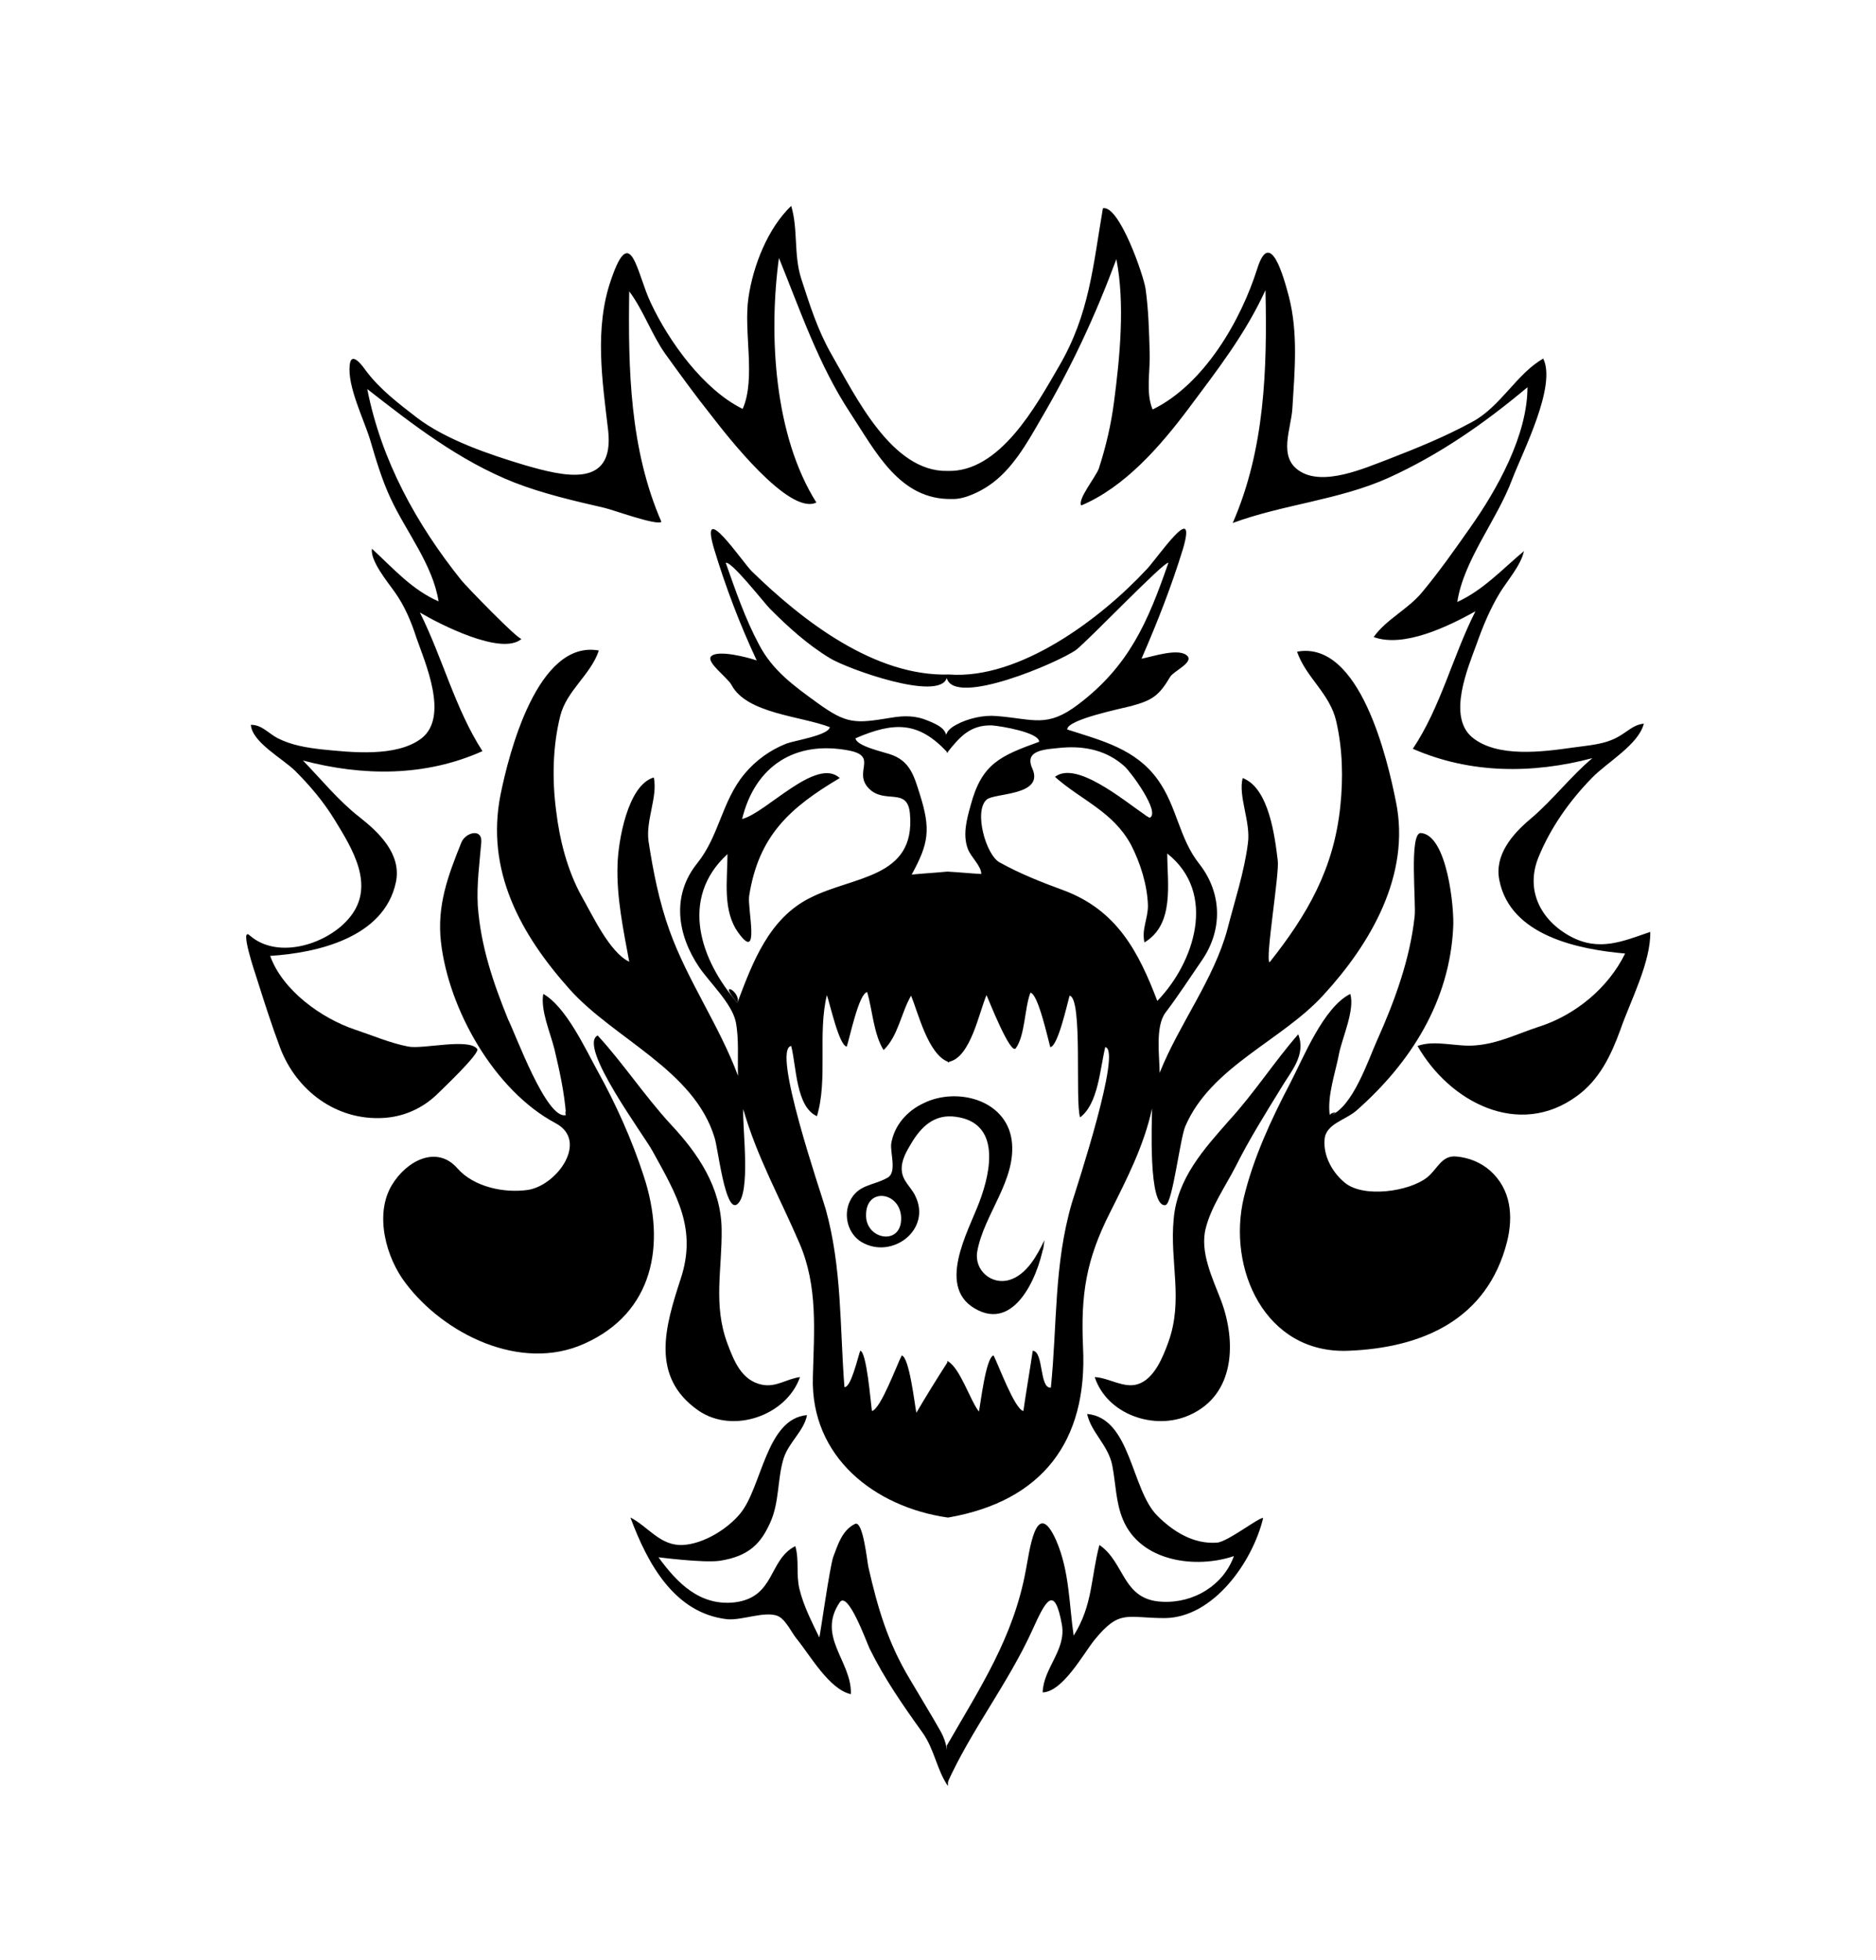 <?xml version="1.0" encoding="utf-8"?>
<!-- Generator: Adobe Illustrator 18.1.1, SVG Export Plug-In . SVG Version: 6.00 Build 0)  -->
<svg version="1.1" xmlns="http://www.w3.org/2000/svg" xmlns:xlink="http://www.w3.org/1999/xlink" x="0px" y="0px"
	 viewBox="0 0 320.8 335" enable-background="new 0 0 320.8 335" xml:space="preserve">
<g id="Layer_1">
</g>
<g id="Layer_2">
	<g>
		<g>
			<g>
				<path d="M161.9,298.4c5.7-9.9,11.4-18.5,13.5-29.9c0.6-2.9,1.7-13,5.2-5.2c2.3,5.3,2.2,10.9,3,16.3c3.3-5.3,2.9-9.8,4.4-15.5
					c4.4,3,3.9,9.4,10.7,9.7c5.4,0.3,10.5-2.8,12.3-7.8c-6.5,2.2-16,1-19-6.3c-1.2-2.9-1.2-6.1-1.8-9.2c-0.7-3.5-3.6-5.6-4.3-8.8
					c7.5,0.7,7.5,12.9,12,17.4c2.7,2.7,6.2,4.9,10.2,4.6c1.8-0.1,7.4-4.5,7.9-4.2c-1.8,7.5-8.5,17-16.8,17.1
					c-6.6,0-7.7-1.6-12.1,3.8c-1.9,2.4-5.4,8.8-8.8,8.9c0.1-4.1,4-7.2,3.3-11.5c-1.3-7.3-2.9-3.9-5,0.7
					c-4.2,9.3-10.6,17.3-14.7,26.5C161.9,303,161.9,300.7,161.9,298.4C162.7,297.1,161.9,300.7,161.9,298.4z"/>
				<path d="M227.4,190.7c3.9-1.3,6.6-9.6,8.1-12.9c3-6.7,5.6-13.8,6.4-21.1c0.3-2.2-1-14.5,1.1-14.3c4.5,0.4,5.7,12.9,5.5,16.1
					c-0.6,12.6-7.2,23.1-16.5,31.3c-1.9,1.7-5.4,2.3-5.5,5.1c-0.2,2.8,1.4,5.6,3.5,7.3c3.2,2.6,10.9,1.5,14-0.9
					c1.8-1.4,2.5-3.9,5.1-3.6c2.1,0.2,4.1,1,5.7,2.4c3.6,3.2,4,7.8,2.9,12.2c-3.4,13.3-14.5,18.1-27.1,18.6
					c-14.3,0.6-20.8-14.1-17.9-26.2c1.6-6.7,4.7-13.4,7.9-19.5c2.3-4.4,5.7-13,10.3-15.3c0.8,2.7-1.3,7.3-1.9,10.1
					C228.4,183.3,226.9,187.3,227.4,190.7C229.7,189.9,227.3,190.1,227.4,190.7z"/>
				<path d="M222,176.8c1.4,3.6-1.3,6.4-3,9.3c-2.7,4.4-5.4,8.7-7.7,13.3c-1.7,3.3-4.2,6.9-5.1,10.5c-1.1,4.1,1.2,8.7,2.6,12.4
					c2.6,6.9,2.5,16.1-5.4,19.6c-6,2.7-14.1-0.1-16.2-6.5c2.4,0.1,5,2,7.4,1.2c2.8-0.9,4.3-4.7,5.2-7.2c2.6-7.2,0.2-13.7,0.9-21
					c0.6-7,5.2-12,9.6-17C214.5,186.8,217.9,181.5,222,176.8C222.8,178.8,221,177.8,222,176.8z"/>
			</g>
			<g>
				<g>
					<path d="M238.7,137c-1.4-7-6.1-27.6-16.9-25.6c1.5,4.4,5.6,7.1,6.7,11.9c1.1,4.8,1.2,9.7,0.7,14.5
						c-1.1,10.7-5.6,18.5-12.1,26.7c-0.8-0.4,1.7-15.1,1.4-17.4c-0.5-4.1-1.5-12.4-6-14.1c-0.8,3.1,1.4,7.5,0.9,11.1
						c-0.6,4.9-2.3,10-3.5,14.7c-2.3,8.6-8.3,16.3-11.6,24.6c0-2.7-0.8-7.9,1-10.3c2.2-2.9,4.2-6,6.2-8.9c3.6-5.2,3.5-11.5-0.4-16.5
						c-3.5-4.4-3.8-9.8-7.1-14.4c-3.8-5.3-9.6-6.7-15.5-8.6c-0.1-1.7,9.4-3.6,10.9-4c3.7-1,4.8-1.8,6.7-5c0.5-0.9,3.9-2.4,3-3.5
						c-1.3-1.6-6.2,0.1-7.9,0.4c2.7-6.2,5.1-12.3,7.1-18.8c2.5-8.6-4.3,1.5-6.2,3.5c-7.8,8.4-21.7,18.9-33.8,18c0,0,0,0,0,0
						c-12.7,0.4-25.1-9.2-33.8-17.7c-1.5-1.5-9-12.6-6.4-3.8c2,6.6,4.4,12.9,7.3,19.1c-1.4-0.5-6.7-1.9-7.8-0.7
						c-0.9,1,2.8,3.6,3.5,4.9c2.6,4.9,11.9,5.3,16.8,7.2c-0.2,1.4-6.1,2.3-7.4,2.8c-2.8,1.1-5.3,2.9-7.2,5.2
						c-3.9,4.7-4.3,10.6-8.1,15.3c-4.4,5.5-3.4,12.2,0.4,17.8c1.8,2.6,5.5,6.1,6.2,9.2c0.6,2.9,0.3,6.4,0.4,9.3
						c-3.2-8.6-8.6-16.2-11.7-24.8c-1.8-5-2.8-10.1-3.6-15.3c-0.5-3.6,1.6-7.6,0.9-10.9c-4.5,1.3-6.1,11-6.2,14.9
						c-0.2,5.5,1,11.2,2,16.6c-3.4-1.6-6.4-8.2-8.2-11.3c-2.4-4.4-3.7-9.5-4.3-14.5c-0.7-5.3-0.6-11,0.7-16.2
						c1.1-4.4,5.2-7,6.6-11.2c-10.5-1.9-15.4,17.7-16.8,24.6c-2.6,13,3.4,23.9,11.8,33.3c7.6,8.5,21.3,13.8,24.8,25.4
						c0.6,1.9,1.8,12.7,3.8,11.4c2.5-1.7,0.9-13.3,1.1-16.3c2.3,8.1,6.3,15.2,9.6,22.9c3.2,7.4,2.5,15,2.3,22.9
						c-0.4,13.7,10.6,22.2,23,24c0,0,0,0,0,0c0,0,0.1,0,0.1,0c0,0,0.1,0,0.1,0c0,0,0,0,0,0c16-2.8,23.8-13,23-29.1
						c-0.4-9,0.5-14.9,4.6-23c2.9-5.8,5.8-11.4,7.2-17.8c0,2-0.7,17,2.3,16.5c1.2-0.2,2.5-11.5,3.4-13.5
						c4.4-10.2,16.5-14.6,23.6-22.4C234.3,161.4,241.3,149.6,238.7,137z M139.7,120.1c-4-2.9-7.6-5.5-9.9-9.9c-2.4-4.5-4-9.2-5.7-14
						c1-0.3,6.6,6.9,7.6,7.9c3.1,3.1,6.4,6.1,10.2,8.4c2.9,1.8,18.7,7.5,20,3.4c1.3,5,19.2-2.7,22.1-4.8
						c2.1-1.6,15.1-15.2,15.8-14.9c-3.5,10.1-6.7,17.6-15.4,24.2c-5.4,4.1-7.6,2.5-14,2c-2.2-0.2-4.9,0.4-6.9,1.5
						c-1.1,0.6-1.5,1.1-1.7,1.7c-0.3-1-1.1-1.6-3.1-2.4c-2.1-0.9-4.1-0.9-6.4-0.5C146.2,123.7,144.8,123.8,139.7,120.1z
						 M165.5,145.1c0.5,1.4,2.3,2.9,2.3,4.3c-1.9-0.1-3.8-0.3-5.7-0.4c0,0,0,0,0,0c0,0-0.1,0-0.1,0c0,0-0.1,0-0.1,0c0,0,0,0,0,0
						c-2,0.2-4,0.3-6,0.5c2.9-5.3,3.3-7.7,1.4-13.7c-1-3.2-1.7-5.8-5.2-6.9c-1.2-0.4-5.7-1.4-5.8-2.7c6.7-2.9,10.8-2.8,15.6,2.3
						c0,0.1,0,0.1,0,0.2c0,0,0.1-0.1,0.1-0.1c0,0,0.1,0.1,0.1,0.1c0-0.1,0-0.1,0-0.2c2-2.5,3.8-4.6,7.5-4.5c1.5,0.1,8.1,1.2,8.1,2.8
						c-6.6,2.4-9.8,3.7-11.7,10.8C165.3,140.1,164.6,142.7,165.5,145.1z M126.1,171.4c-6.3-7.2-10-17.8-1.7-25.4
						c0,4.5-0.9,9.7,1.9,13.5c3.7,5.1,1.5-4.2,1.8-6.3c1.6-10.3,6.9-15.1,15.5-20.2c-4-3.7-12.6,6-16.7,7c2.2-9,9-13.5,18.3-11.7
						c5,1,0.7,3.6,3.3,6.4c2.7,2.9,6.7-0.3,7.1,4.4c1,11.1-9.7,10.6-17.1,14.4C131.5,157,128.7,164.5,126.1,171.4z M183.3,205.6
						c-3.1,10.6-2.5,20.8-3.6,31.6c-2,0.2-1.2-6.2-3.1-6.3c-0.5,3.4-1.1,6.8-1.6,10.3c-1.5-0.3-4.3-8-5.1-9.5
						c-1.3,0.3-2.2,8.1-2.5,9.6c-1.5-1.9-3.2-7.4-5.3-8.6c0,0,0-0.1,0-0.1c0,0,0,0.1,0,0.1c0,0-0.1-0.1-0.1-0.1c0,0.1,0,0.2,0,0.3
						c-1.8,2.8-3.6,5.7-5.3,8.6c-0.3-1.5-1.2-9.5-2.5-9.8c-0.8,1.5-3.6,9.2-5.1,9.5c-0.2-1.4-0.9-10.2-2-10.3
						c-0.4,1.1-1.6,6.4-2.7,6.2c-0.8-10.3-0.4-20.3-3.2-30.4c-0.8-2.8-9.3-27.4-5.9-27.9c0.9,3.5,0.8,10.4,4.4,12
						c1.9-6.3,0.1-14.1,1.7-20.7c0.5,1.4,2.1,8.7,3.4,8.8c0.5-1.5,2.1-9.2,3.5-9.3c0.9,3.1,1.1,7.2,2.8,9.9c2.5-2.4,3-6.4,4.7-9.3
						c1.2,2.9,2.9,10,6.3,11.3c0,0,0,0.1,0,0.1c0,0,0.1,0,0.1,0c0,0,0,0,0.1,0c0,0,0,0,0-0.1c3.7-0.8,5.1-8.4,6.4-11.4
						c0.4,0.9,4.1,10.3,5,9.1c1.6-2.2,1.5-6.9,2.5-9.5c1.3,0.1,3,7.9,3.4,9.3c1.3-0.1,2.9-7.4,3.3-8.8c2.3,0.4,0.9,18.2,1.8,20.8
						c3.1-2.3,3.4-8.3,4.3-12C191.9,179.4,184.1,203,183.3,205.6z M181.9,152.2c-3.8-1.4-7.4-2.8-11-4.8c-2.3-1.3-4.4-8.7-2.2-10.7
						c1.3-1.2,10-0.6,7.8-5.4c-1.4-3.2,2.4-3.2,5.2-3.5c3.9-0.3,7.6,0.5,10.6,3.2c1.1,1,6.2,7.9,4.3,8.8c-0.6-0.3-0.8-0.5-0.8-0.5
						c-3.8-2.6-11.8-9.3-15.4-6.5c4.5,4,9.9,5.9,13,11.6c1.6,3.1,2.8,6.9,2.9,10.4c0,2.3-1.1,4-0.6,6.3c5.2-3.1,3.9-10.1,3.9-15.2
						c8.6,6.8,4.6,18.7-1.7,25.2C194.7,162.7,191,155.6,181.9,152.2z"/>
					<path d="M195.8,139.4c0.3,0.2,0.5,0.4,0.8,0.5C196.7,139.9,195.8,139.4,195.8,139.4z"/>
					<path d="M126.1,171.4C126.8,169.5,122.5,167.3,126.1,171.4L126.1,171.4z"/>
				</g>
				<path d="M268.6,160.1c-5.2-2.8-7.8-8-5.5-13.6c2.1-5.1,5.3-9.6,9.1-13.5c2.6-2.7,8-5.7,8.9-9.3c-1.8,0.2-2.7,1.3-4.3,2.2
					c-2.4,1.4-5.2,1.5-7.9,1.9c-5,0.7-12.9,1.8-17.2-1.8c-4.2-3.6-0.7-11.8,0.8-15.9c1.1-3.1,2.3-6,4-8.8c1.3-2.1,3.6-4.7,4.1-7.1
					c-3.7,3.1-7,6.7-11.4,8.7c1.1-7.2,6.8-14,9.4-21c1.8-4.7,7.6-15.9,5.3-20.6c-4.6,2.6-7.3,8.3-12.3,10.9
					c-4.6,2.5-9.3,4.4-14.2,6.3c-4,1.5-11.1,4.7-15.2,2c-3.7-2.4-1.4-7.2-1.2-10.7c0.4-6.4,1-12.9-0.6-19.1
					c-0.9-3.4-3.2-11.8-5.4-4.8c-2.8,8.9-9.1,19.8-17.9,24.1c-1.2-2.8-0.4-6.6-0.5-9.6c-0.1-3.7-0.2-7.4-0.7-11
					c-0.3-2.2-4.5-14.4-7.3-13.8c-1.7,9.9-2.3,18.1-7.5,27c-3.9,6.7-10.1,18.2-19.1,17.9c-9.5,0.2-15.7-12.8-19.8-19.9
					c-2.4-4.2-3.7-8.4-5.2-13c-1.3-4.1-0.5-8.4-1.7-12.4c-4,3.8-6.5,10.2-7.3,15.6c-0.9,5.8,1.3,13.9-1,19.1
					c-6.7-3.3-12.6-11.5-15.7-18.1c-2.4-5-3.4-14-6.8-4c-2.9,8.3-1.5,17.3-0.5,25.8c1.1,10.1-7.7,7.8-14.3,5.9
					c-6-1.8-13.4-4.3-18.4-8.1c-3.1-2.4-6.3-4.8-8.7-8c-0.3-0.4-2.5-3.7-2.8-1c-0.4,3.7,2.4,9.2,3.5,12.8c1,3.4,2,6.8,3.5,10
					c2.7,5.8,7.2,11.3,8.2,17.6c-4.6-2-7.8-5.7-11.4-9c-0.3,2.1,2.7,5.7,3.9,7.4c1.7,2.4,2.8,5,3.7,7.8c1.5,4.3,5.6,13.5,0.9,17.2
					c-4.3,3.3-12.1,2.4-17.1,1.9c-2.6-0.3-5.1-0.7-7.5-1.9c-1.7-0.9-2.7-2.3-4.6-2.3c0.2,3,5.5,5.8,7.6,7.9c2.5,2.5,4.8,5.2,6.7,8.3
					c3,4.9,7,11.2,2.7,16.6c-3.6,4.6-12.3,7.5-17.2,3.2c-1.8-1.6,1,6.7,1.1,7c1.3,4.1,2.6,8.2,4.1,12.2c2.8,7.4,9.7,12.5,17.7,12
					c3.4-0.2,6.6-1.6,9.1-4c0.7-0.7,7.5-7.1,6.9-7.8c-1.5-1.9-9.3,0.1-11.8-0.4c-3.1-0.6-6.1-1.9-9.1-2.9
					c-5.7-1.9-12.4-6.7-14.5-12.6c8-0.5,19.5-3.1,21.5-12.6c1-4.8-2.9-8.5-6.2-11.1c-3.6-2.8-6.5-6.4-9.7-9.7
					c10.2,2.7,20.9,2.8,30.7-1.6c-4.7-7.3-6.8-15.9-10.7-23.7c3.2,1.9,14,7.5,17.4,4.5c-0.4,0.4-9.5-9-10.3-10
					c-7.7-9.6-13.7-20.5-16.1-32.7c7.8,6.1,15.8,12.3,25.2,16c4.9,1.9,10.1,3.1,15.3,4.3c1.4,0.3,9,3.1,9.8,2.4
					c-5.4-12.4-5.7-26.1-5.5-39.4c2.4,3.2,3.8,7.3,6.1,10.6c2.6,3.6,5.2,7.2,8,10.7c2.4,3.1,13.2,17.1,17.9,14.8
					c-7.2-11.4-8.2-28.6-6.4-41.8c3.7,9.1,6.8,18.3,12.2,26.5c4.3,6.5,8.4,14.9,17.4,14.7c2.2,0.1,5-1.4,6.3-2.3
					c3.9-2.6,6.5-7.2,8.8-11.2c5.3-9,9.4-17.8,13-27.5c1.5,7.6,0.6,16.8-0.4,24.4c-0.5,3.9-1.4,7.7-2.6,11.4c-0.5,1.4-3.7,5.3-3,6.3
					c7.4-3.1,13.5-10.1,18.3-16.5c5-6.7,9.7-12.7,13.2-20.3c0.3,13.5-0.1,27.2-5.6,39.8c8.7-3.2,18.1-3.9,26.6-7.7
					c8.8-4,16.4-9.3,23.8-15.5c0,8.2-5.2,17.5-9.8,24c-2.6,3.7-5.2,7.4-8.1,10.9c-2.4,3-6.2,4.7-8.4,7.8c5.2,1.9,12.9-1.9,17.4-4.4
					c-3.9,7.7-5.9,16.3-10.7,23.5c9.8,4.3,20.5,4.3,30.7,1.6c-3.8,3.2-6.8,7.2-10.6,10.4c-3.1,2.6-6.2,6.2-5.3,10.5
					c1.9,9.5,13.6,11.8,21.5,12.5c-2.9,5.9-8.5,10.5-14.7,12.5c-3.7,1.2-7,2.9-10.9,3.2c-3.2,0.3-6.9-1-9.9,0.1
					c5.5,9.6,17.3,15.8,27.2,8.6c3.9-2.8,5.9-7,7.5-11.4c1.7-4.9,5.2-11.5,5.1-16.7C277.5,160.9,273.5,162.7,268.6,160.1z"/>
				<path d="M162.1,305.3c-1.9-2.7-2.3-6.3-4.4-9.2c-3.3-4.6-6.5-9.2-9-14.3c-0.6-1.3-3.7-9.9-5.1-7.9c-4,5.9,2.1,10.1,1.9,15.7
					c-3.7-0.8-7-6.7-9.3-9.5c-0.9-1.1-1.9-3.4-3.3-3.9c-2.2-0.8-6,0.8-8.5,0.6c-9.1-1-13.7-9.6-16.6-17.4c3.1,1.6,5.1,4.9,9,4.7
					c3.5-0.2,7.6-2.7,9.8-5.4c3.7-4.5,4.4-16.2,11.4-16.8c-0.5,2.7-3.1,4.6-4,7.4c-1.1,3.6-0.7,7.5-2.3,11c-1.5,3.3-3.4,5.7-8.6,6.5
					c-2.8,0.4-10.5-0.6-10.5-0.6c3.2,4.4,7.1,8.4,13.1,7.7c6.9-0.9,5.7-7.3,10.3-9.6c0.7,2.4,0.1,4.8,0.7,7.3
					c0.7,2.9,2.1,5.6,3.4,8.3c0.1,0,1.8-12.2,2.4-13.8c0.8-2.1,1.5-4.5,3.7-5.6c1.4-0.7,2.1,6.6,2.3,7.4c1.6,7,3.3,12.8,7,19
					c1.7,2.9,3.5,5.8,5.2,8.8C162.5,298.7,162.1,301.7,162.1,305.3C161.8,304.9,162.1,303,162.1,305.3z"/>
				<path d="M96.8,190.6c-0.3-3.9-1.1-7.5-2-11.3c-0.7-2.8-2.4-6.6-1.9-9.4c3.9,2.2,7.2,9.4,9.3,13.2c3.1,5.6,5.9,11.8,7.9,18
					c3.8,11.6,1.7,23.3-10.2,28.6c-10.9,4.9-24-1.7-30.5-10.3C66,215,64,207.6,67,202.6c2.5-4.2,7.7-6.9,11.2-2.9
					c2.8,3.2,8,4.3,12.1,3.7c5-0.8,10.4-8.4,4.7-11.4c-10.5-5.6-18.3-19.5-19.6-31c-0.7-6.2,1.2-11.3,3.5-17c0.7-1.7,3.6-2.5,3.4,0
					c-0.3,3.6-0.8,7.1-0.6,10.8c0.5,6.9,2.6,13.1,5.2,19.5C88.1,176.6,93.5,191.6,96.8,190.6C96.7,189.2,96.6,190.6,96.8,190.6z"/>
				<path d="M102.2,177c4.4,4.8,8,10.3,12.5,15.2c4.7,5,8.6,10.8,8.7,17.9c0.1,6.9-1.5,12.9,1,19.6c1.1,2.9,2.4,6.3,5.9,7
					c2.4,0.5,4.2-1,6.5-1.3c-2.3,6.6-11.5,9.8-17.4,5.7c-8.3-5.8-5.6-14.5-3-22.5c2.8-8.5-0.6-14.2-4.8-21.8
					C110.3,194.3,98.7,178.8,102.2,177C102.9,177.8,102,177.1,102.2,177z"/>
			</g>
		</g>
		<g>
			<path d="M178.6,212c-0.6,4.9-4.5,15.3-11.3,12c-7.5-3.6-1.7-13.5,0.2-18.6c2-5.3,3.6-13.5-4.1-14.5c-3.6-0.5-5.9,1.7-7.6,4.6
				c-0.8,1.3-1.7,2.9-1.6,4.5c0.1,1.9,1.6,2.9,2.3,4.4c2.9,5.8-4,11-9.2,7.9c-2.3-1.4-3.1-4.5-2-6.9c1.4-3,4.1-2.7,6.5-4.1
				c1.6-0.9,0.4-4.3,0.6-5.8c0.5-3.1,2.7-5.6,5.5-6.9c5.6-2.8,14.1-0.7,15.1,6.3c0.9,6.8-4.8,12.7-5.9,19.1
				c-0.5,3.1,2.4,5.7,5.5,4.8C175.6,217.9,177.4,214.5,178.6,212C178.2,215.4,178.2,212.9,178.6,212z M148.1,207.8
				c0,4.1,6,5.2,6,0.5C154.1,203.7,148,202.8,148.1,207.8z"/>
		</g>
	</g>
</g>
</svg>
